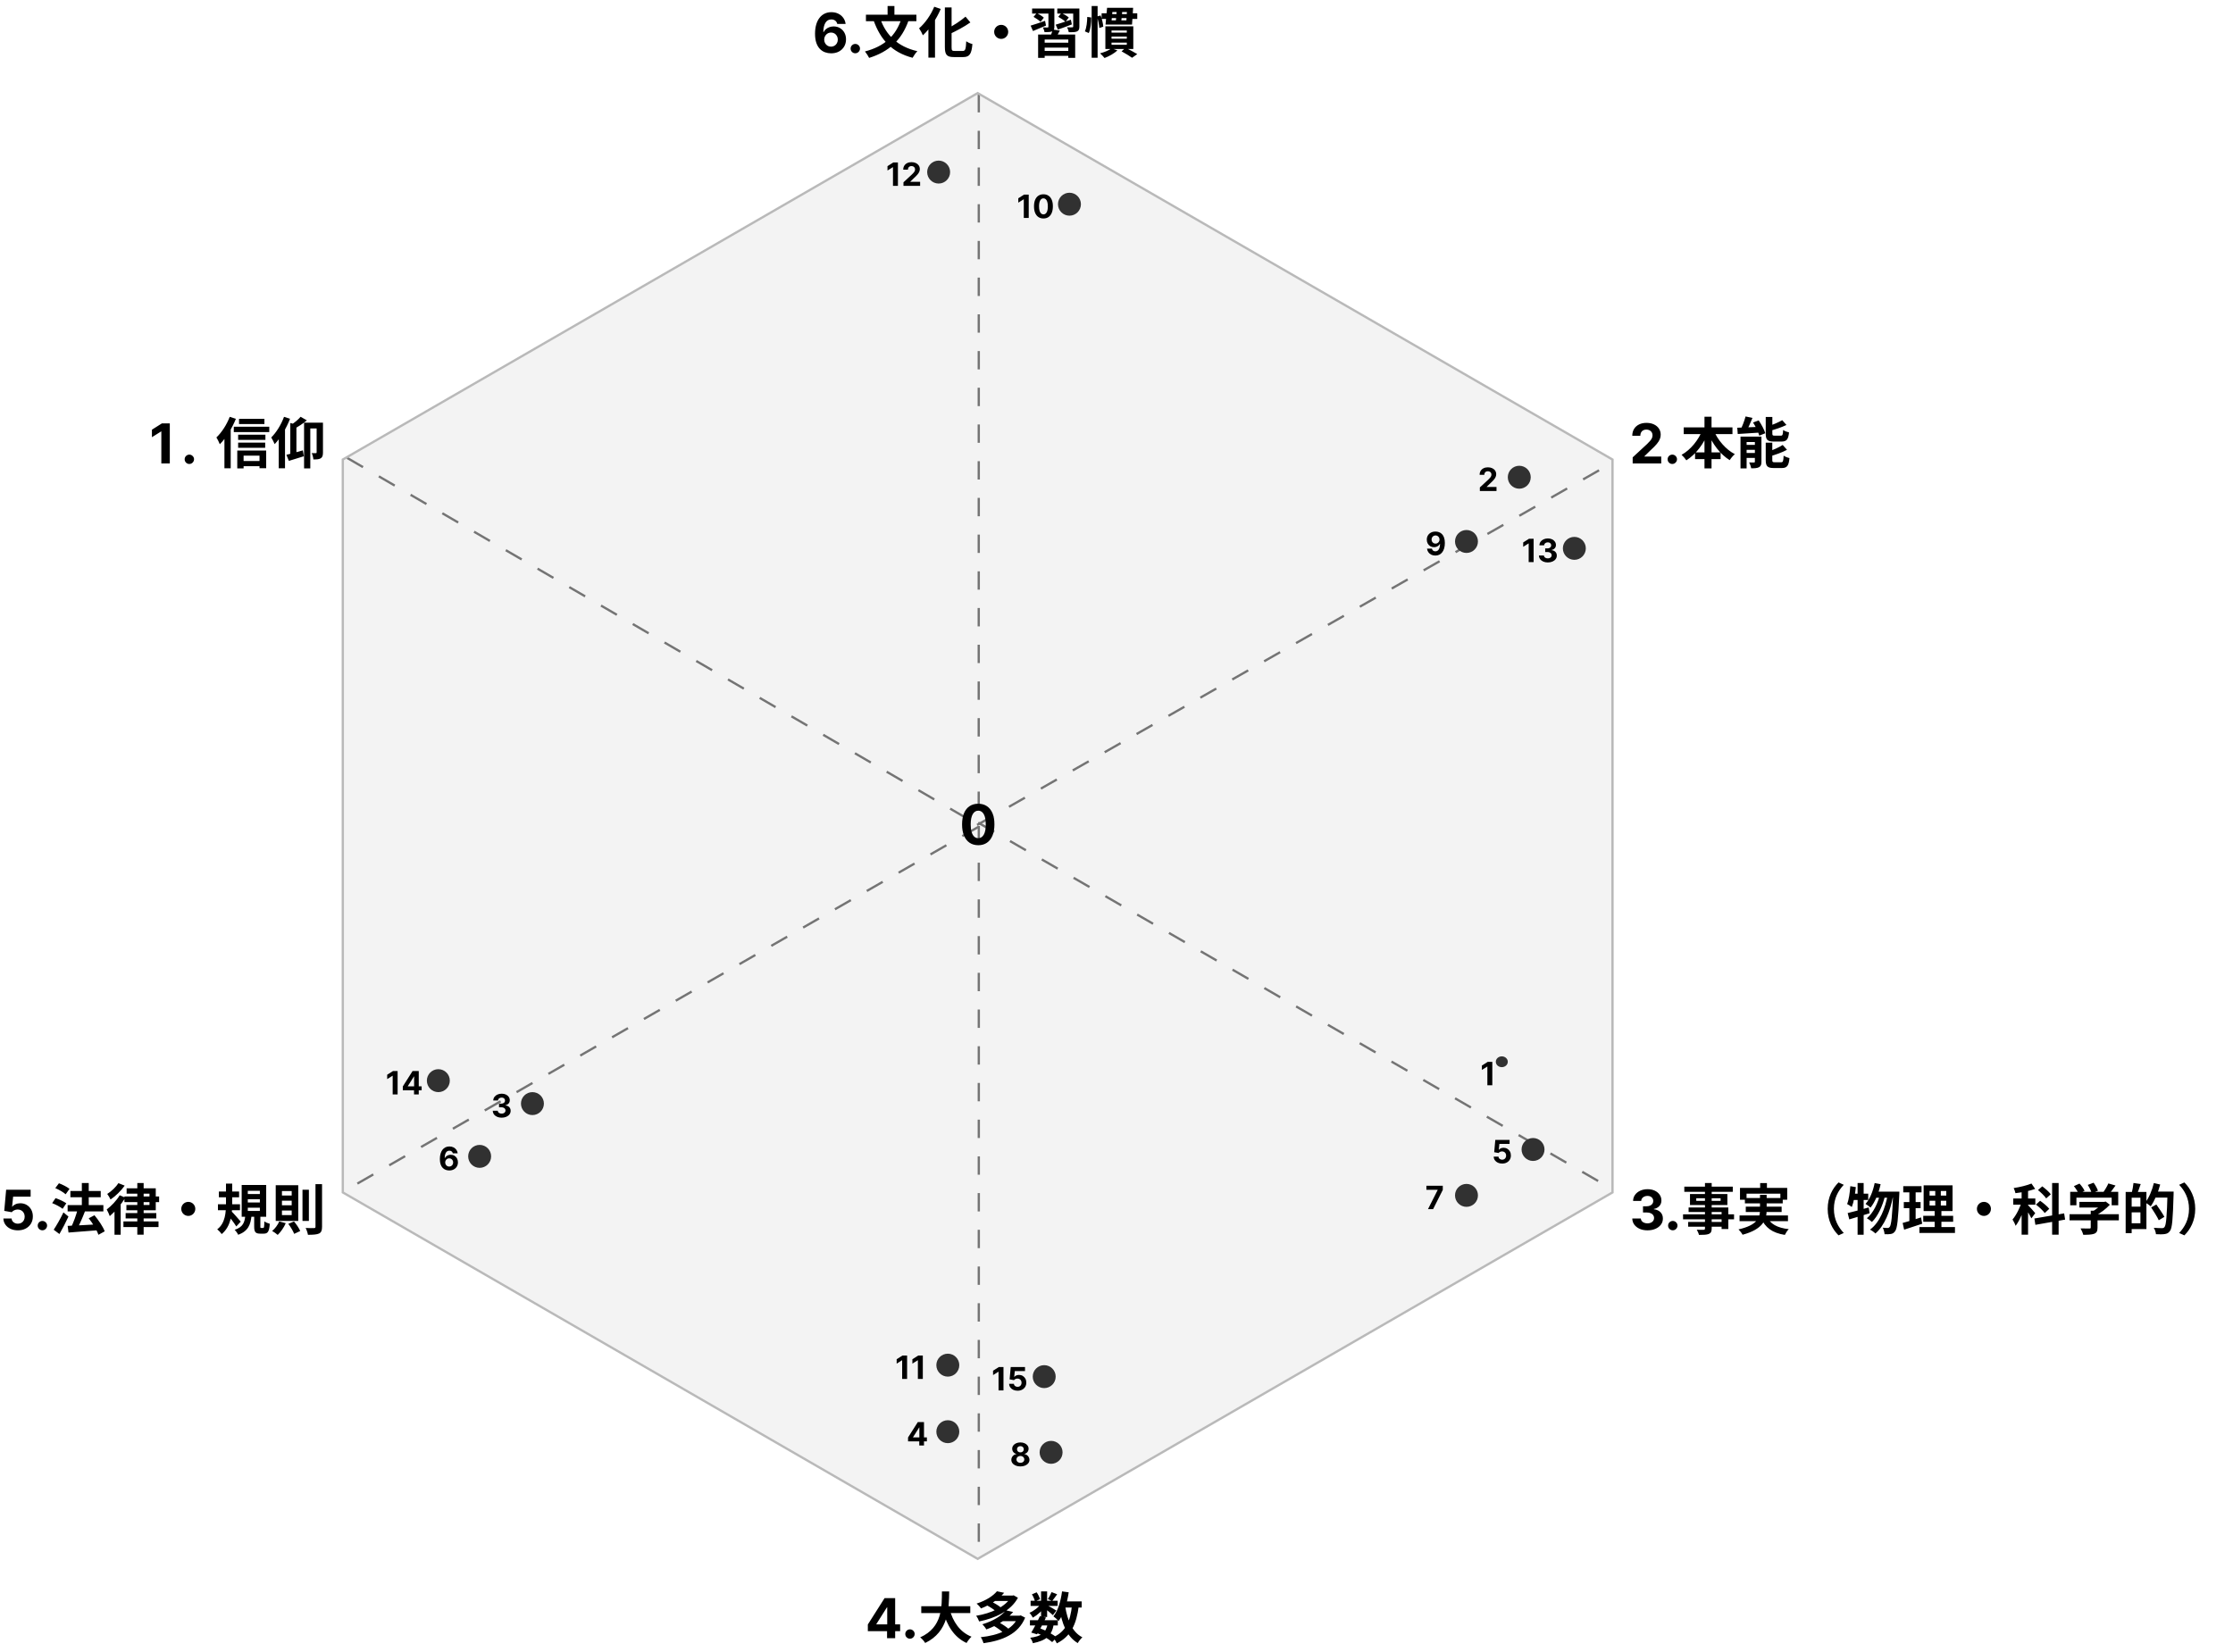 <svg width="973" height="720" viewBox="0 0 973 720" fill="none" xmlns="http://www.w3.org/2000/svg">
<line x1="425.752" y1="359.566" x2="702.752" y2="201.566" stroke="black" stroke-dasharray="8 8"/>
<line x1="426.25" y1="358.567" x2="701.25" y2="517.567" stroke="black" stroke-dasharray="8 8"/>
<line x1="151.251" y1="199.568" x2="426.251" y2="359.568" stroke="black" stroke-dasharray="8 8"/>
<line x1="426.5" y1="41" x2="426.462" y2="360" stroke="black" stroke-dasharray="8 8"/>
<line x1="426.5" y1="360" x2="426.5" y2="675" stroke="black" stroke-dasharray="8 8"/>
<line x1="426.249" y1="360.434" x2="151.249" y2="518.434" stroke="black" stroke-dasharray="8 8"/>
<path d="M149.372 200.289L426 40.577L702.628 200.289V519.711L426 679.423L149.372 519.711V200.289Z" fill="#E9E9E9" fill-opacity="0.5" stroke="#B9B9B9"/>
<path d="M73.989 184.545V202H70.299V188.048H70.197L66.2 190.554V187.281L70.521 184.545H73.989ZM82.508 202.222C81.945 202.222 81.462 202.023 81.059 201.625C80.661 201.222 80.462 200.739 80.462 200.176C80.462 199.619 80.661 199.142 81.059 198.744C81.462 198.347 81.945 198.148 82.508 198.148C83.053 198.148 83.531 198.347 83.94 198.744C84.349 199.142 84.553 199.619 84.553 200.176C84.553 200.551 84.457 200.895 84.264 201.207C84.076 201.514 83.829 201.761 83.522 201.949C83.215 202.131 82.877 202.222 82.508 202.222ZM104.152 182.56V184.816H115.216V182.56H104.152ZM103.768 189.472V191.728H115.648V189.472H103.768ZM103.768 192.904V195.16H115.552V192.904H103.768ZM104.92 200.92V203.2H114.472V200.92H104.92ZM101.872 185.992V188.32H117.328V185.992H101.872ZM103.384 196.36V204.136H106.144V198.592H113.08V204.064H115.984V196.36H103.384ZM100.096 181.672C98.8 185.104 96.568 188.512 94.288 190.672C94.768 191.368 95.536 192.952 95.776 193.624C98.512 190.912 101.152 186.616 102.784 182.536L100.096 181.672ZM97.792 188.32V204.088H100.528V185.608L100.504 185.584L97.792 188.32ZM130.984 181.648C130.072 182.776 128.392 184.192 126.784 185.2C127.144 185.68 127.648 186.568 127.816 187.096C129.784 186.088 132.04 184.648 133.696 183.208L130.984 181.648ZM126.496 184.36V198.592H129.16V185.08L126.496 184.36ZM124.792 198.232L125.872 200.872C127.792 200.272 130.192 199.576 132.4 198.856L131.968 196.288C129.352 197.032 126.664 197.776 124.792 198.232ZM132.496 184.216V204.16H135.208V186.736H139.48V184.216H132.496ZM137.968 184.216V197.152C137.968 197.44 137.872 197.512 137.632 197.512C137.368 197.512 136.6 197.536 135.832 197.488C136.192 198.232 136.504 199.456 136.552 200.248C138.016 200.248 139.024 200.2 139.768 199.744C140.536 199.264 140.728 198.472 140.728 197.2V184.216H137.968ZM123.76 181.672C122.512 185.104 120.376 188.512 118.192 190.672C118.648 191.368 119.416 192.904 119.68 193.576C122.296 190.84 124.816 186.568 126.376 182.512L123.76 181.672ZM121.456 188.32V204.088H124.192V185.608L124.168 185.584L121.456 188.32Z" fill="black"/>
<path d="M717.866 536.239C716.594 536.239 715.46 536.02 714.466 535.582C713.477 535.139 712.696 534.531 712.122 533.759C711.554 532.98 711.261 532.082 711.244 531.065H714.96C714.983 531.491 715.122 531.866 715.378 532.19C715.639 532.509 715.986 532.756 716.418 532.932C716.849 533.108 717.335 533.196 717.875 533.196C718.438 533.196 718.935 533.097 719.366 532.898C719.798 532.699 720.136 532.423 720.381 532.071C720.625 531.719 720.747 531.312 720.747 530.852C720.747 530.386 720.616 529.974 720.355 529.616C720.099 529.253 719.73 528.969 719.247 528.764C718.77 528.56 718.202 528.457 717.543 528.457H715.915V525.747H717.543C718.099 525.747 718.591 525.651 719.017 525.457C719.449 525.264 719.784 524.997 720.023 524.656C720.261 524.31 720.381 523.906 720.381 523.446C720.381 523.009 720.276 522.625 720.065 522.295C719.861 521.96 719.571 521.699 719.196 521.511C718.827 521.324 718.395 521.23 717.901 521.23C717.401 521.23 716.943 521.321 716.528 521.503C716.114 521.679 715.781 521.932 715.531 522.261C715.281 522.591 715.148 522.977 715.131 523.42H711.594C711.611 522.415 711.898 521.528 712.455 520.761C713.011 519.994 713.761 519.395 714.705 518.963C715.653 518.526 716.724 518.307 717.918 518.307C719.122 518.307 720.176 518.526 721.08 518.963C721.983 519.401 722.685 519.991 723.185 520.736C723.69 521.474 723.94 522.304 723.935 523.224C723.94 524.202 723.636 525.017 723.023 525.67C722.415 526.324 721.622 526.739 720.645 526.915V527.051C721.929 527.216 722.906 527.662 723.577 528.389C724.253 529.111 724.588 530.014 724.582 531.099C724.588 532.094 724.301 532.977 723.722 533.75C723.148 534.523 722.355 535.131 721.344 535.574C720.332 536.017 719.173 536.239 717.866 536.239ZM728.899 536.222C728.337 536.222 727.854 536.023 727.45 535.625C727.053 535.222 726.854 534.739 726.854 534.176C726.854 533.619 727.053 533.142 727.45 532.744C727.854 532.347 728.337 532.148 728.899 532.148C729.445 532.148 729.922 532.347 730.331 532.744C730.74 533.142 730.945 533.619 730.945 534.176C730.945 534.551 730.848 534.895 730.655 535.207C730.467 535.514 730.22 535.761 729.913 535.949C729.607 536.131 729.268 536.222 728.899 536.222ZM742.917 515.624V535.424C742.917 535.832 742.773 535.976 742.317 536C741.909 536 740.493 536.024 739.341 535.976C739.701 536.552 740.157 537.56 740.301 538.232C742.341 538.232 743.637 538.184 744.573 537.824C745.485 537.416 745.845 536.84 745.845 535.424V515.624H742.917ZM733.917 517.184V519.464H755.037V517.184H733.917ZM739.125 522.248H749.733V523.4H739.125V522.248ZM736.389 520.424V525.224H752.685V520.424H736.389ZM735.789 526.28V528.248H750.165V535.664H753.093V526.28H735.789ZM733.365 529.256V531.44H755.589V529.256H733.365ZM735.597 532.568V534.656H751.725V532.568H735.597ZM766.965 515.648V519.488H769.917V515.648H766.965ZM758.181 517.736V522.896H761.037V520.256H775.773V522.896H778.749V517.736H758.181ZM760.317 522.152V524.48H776.805V522.152H760.317ZM757.989 529.76V532.256H779.085V529.76H757.989ZM760.701 525.92V528.248H776.325V525.92H760.701ZM769.893 530.264L767.301 530.792C769.149 535.064 772.221 537.344 777.717 538.232C778.077 537.464 778.821 536.312 779.421 535.712C774.429 535.184 771.309 533.432 769.893 530.264ZM766.893 520.784V527.432C766.893 530.648 765.837 533.936 757.533 535.832C758.157 536.432 758.997 537.536 759.309 538.16C768.045 535.808 769.797 531.68 769.797 527.456V520.784H766.893ZM796.389 526.88C796.389 532.016 798.525 535.856 801.117 538.424L803.397 537.392C800.973 534.824 799.101 531.488 799.101 526.88C799.101 522.296 800.973 518.96 803.397 516.392L801.117 515.36C798.525 517.928 796.389 521.768 796.389 526.88ZM816.861 515.624C816.141 519.176 814.797 522.608 812.877 524.72C813.477 525.08 814.605 525.896 815.061 526.328C817.005 523.928 818.589 520.112 819.453 516.128L816.861 515.624ZM824.925 519.368V519.992C824.541 530.192 824.085 533.912 823.413 534.752C823.125 535.088 822.909 535.208 822.549 535.208C822.093 535.208 821.277 535.184 820.389 535.088C820.821 535.88 821.109 537.104 821.181 537.92C822.237 537.968 823.245 537.968 823.917 537.824C824.709 537.68 825.237 537.392 825.789 536.576C826.701 535.376 827.133 531.44 827.589 520.664C827.613 520.304 827.637 519.368 827.637 519.368H824.925ZM817.581 519.368L816.261 522.032H826.149V519.368H817.581ZM819.261 520.232C818.349 524.264 816.237 528.776 813.453 530.96C814.197 531.368 815.109 532.04 815.661 532.592C818.277 530.144 820.389 525.392 821.349 521.264L819.261 520.232ZM822.597 520.496C821.493 526.664 819.021 532.928 814.821 535.928C815.613 536.312 816.621 537.032 817.173 537.608C821.133 534.296 823.677 527.768 824.829 521.528L822.597 520.496ZM805.101 528.704L805.797 531.464C808.341 530.72 811.629 529.736 814.653 528.8L814.269 526.256C810.957 527.192 807.453 528.176 805.101 528.704ZM809.421 515.624V538.16H812.061V515.624H809.421ZM806.253 516.992C806.037 519.848 805.629 522.848 804.861 524.768C805.437 525.056 806.469 525.728 806.901 526.064C807.765 523.928 808.341 520.568 808.653 517.4L806.253 516.992ZM806.901 520.256L806.373 523.016H814.053V520.256H806.901ZM840.789 523.352H848.061V525.416H840.789V523.352ZM840.789 519.08H848.061V521.096H840.789V519.08ZM838.197 516.632V527.84H850.797V516.632H838.197ZM838.029 529.904V532.496H851.061V529.904H838.029ZM836.349 534.8V537.392H851.853V534.8H836.349ZM829.317 516.992V519.68H837.285V516.992H829.317ZM829.557 523.904V526.568H836.877V523.904H829.557ZM829.053 533.024L829.701 535.952C832.005 535.208 834.885 534.272 837.573 533.36L837.069 530.6C834.189 531.536 831.117 532.496 829.053 533.024ZM831.981 518.048V533.24L834.717 532.808V518.048H831.981ZM843.261 517.664V526.712H842.997V536.024H845.949V526.712H845.685V517.664H843.261ZM864.477 523.832C862.773 523.832 861.405 525.2 861.405 526.88C861.405 528.584 862.773 529.952 864.477 529.952C866.157 529.952 867.525 528.584 867.525 526.88C867.525 525.2 866.157 523.832 864.477 523.832ZM880.893 517.856V538.136H883.701V517.856H880.893ZM877.245 522.368V525.056H886.869V522.368H877.245ZM881.061 523.448C880.293 526.112 878.613 529.592 876.933 531.512C877.389 532.232 878.013 533.432 878.277 534.272C880.125 531.896 881.829 527.624 882.741 524.192L881.061 523.448ZM885.189 515.84C883.197 516.656 880.173 517.4 877.437 517.808C877.725 518.432 878.085 519.392 878.205 520.04C881.013 519.704 884.301 519.104 886.797 518.192L885.189 515.84ZM883.629 525.176L882.381 526.328C883.101 527.36 884.589 529.784 885.141 531.008L886.821 528.752C886.341 528.152 884.229 525.752 883.629 525.176ZM894.189 515.6V538.136H897.021V515.6H894.189ZM886.461 531.08L886.893 533.84L899.853 531.56L899.421 528.848L886.461 531.08ZM888.021 518.696C889.341 519.752 890.925 521.288 891.597 522.32L893.613 520.52C892.869 519.488 891.213 518.048 889.893 517.064L888.021 518.696ZM887.133 525.008C888.525 526.064 890.205 527.648 890.973 528.704L892.941 526.856C892.125 525.8 890.349 524.336 888.957 523.352L887.133 525.008ZM906.069 523.832V526.304H917.133V523.832H906.069ZM901.773 529.208V531.872H923.253V529.208H901.773ZM911.013 527.672V534.992C911.013 535.328 910.869 535.448 910.389 535.448C909.909 535.448 908.109 535.448 906.573 535.4C907.029 536.144 907.557 537.368 907.749 538.184C909.789 538.184 911.325 538.136 912.453 537.752C913.605 537.32 913.965 536.576 913.965 535.088V527.672H911.013ZM916.197 523.832V524.36C915.309 525.536 913.269 527.24 911.421 528.2C911.853 528.584 912.621 529.376 912.957 529.856C915.309 528.728 917.685 526.856 919.341 525.08L917.517 523.688L916.917 523.832H916.197ZM902.061 519.44V525.32H904.773V521.984H920.133V525.32H922.989V519.44H902.061ZM918.693 515.792C918.117 517.136 917.037 518.936 916.125 520.112L918.477 520.976C919.461 519.92 920.709 518.288 921.813 516.704L918.693 515.792ZM903.669 516.968C904.485 517.976 905.373 519.344 905.709 520.232L908.325 519.032C907.941 518.096 906.981 516.8 906.117 515.864L903.669 516.968ZM909.717 516.44C910.437 517.544 911.181 519.056 911.421 520.016L914.157 518.96C913.845 518 913.029 516.536 912.261 515.48L909.717 516.44ZM927.909 519.512V522.032H932.661V533.144H927.909V535.688H935.277V519.512H927.909ZM926.229 519.512V537.464H928.845V519.512H926.229ZM927.789 525.92V528.416H933.933V525.92H927.789ZM929.637 515.6C929.517 516.92 929.181 518.768 928.845 520.016L931.149 520.52C931.629 519.392 932.229 517.688 932.781 516.056L929.637 515.6ZM938.445 519.344V521.96H945.453V519.344H938.445ZM944.469 519.344V519.896C944.205 529.904 943.893 534.032 943.125 534.848C942.813 535.184 942.549 535.28 942.069 535.28C941.469 535.28 940.029 535.256 938.469 535.136C938.997 535.904 939.381 537.128 939.429 537.92C940.821 537.992 942.285 538.016 943.197 537.872C944.181 537.728 944.853 537.464 945.525 536.528C946.509 535.256 946.797 531.44 947.109 520.64C947.133 520.28 947.133 519.344 947.133 519.344H944.469ZM938.517 515.624C937.749 518.816 936.381 522.08 934.773 524.096C935.445 524.48 936.621 525.296 937.149 525.776C938.781 523.472 940.341 519.824 941.277 516.272L938.517 515.624ZM937.341 526.256C938.493 528.032 940.005 530.384 940.653 531.848L943.101 530.36C942.357 528.944 940.773 526.64 939.597 524.984L937.341 526.256ZM956.541 526.88C956.541 521.768 954.405 517.928 951.813 515.36L949.533 516.392C951.957 518.96 953.829 522.296 953.829 526.88C953.829 531.488 951.957 534.824 949.533 537.392L951.813 538.424C954.405 535.856 956.541 532.016 956.541 526.88Z" fill="black"/>
<path d="M378.151 710.932V708.026L385.438 696.545H387.943V700.568H386.46L381.866 707.838V707.974H392.222V710.932H378.151ZM386.528 714V710.045L386.597 708.759V696.545H390.057V714H386.528ZM396.509 714.222C395.946 714.222 395.463 714.023 395.06 713.625C394.662 713.222 394.463 712.739 394.463 712.176C394.463 711.619 394.662 711.142 395.06 710.744C395.463 710.347 395.946 710.148 396.509 710.148C397.054 710.148 397.531 710.347 397.94 710.744C398.349 711.142 398.554 711.619 398.554 712.176C398.554 712.551 398.457 712.895 398.264 713.207C398.077 713.514 397.83 713.761 397.523 713.949C397.216 714.131 396.878 714.222 396.509 714.222ZM401.43 700.08V703.056H422.79V700.08H401.43ZM413.742 701.28L410.838 701.952C412.662 708.552 415.662 713.52 421.158 716.088C421.638 715.248 422.598 714 423.318 713.352C418.23 711.336 415.182 706.776 413.742 701.28ZM410.43 693.624C410.358 700.128 410.79 709.248 400.95 713.64C401.79 714.264 402.678 715.296 403.134 716.088C413.43 711.12 413.478 700.944 413.598 693.624H410.43ZM429.846 699.576C431.31 700.344 433.182 701.544 434.046 702.384L436.086 700.608C435.15 699.768 433.23 698.664 431.79 697.968L429.846 699.576ZM440.67 695.424V695.832C438.294 700.32 431.814 703.2 425.334 704.232C425.838 704.856 426.414 705.984 426.654 706.704C433.638 705.288 440.43 702.168 443.55 696.384L441.678 695.304L441.222 695.424H440.67ZM433.086 695.424V697.776H441.318V695.424H433.086ZM434.406 693.552C432.774 695.52 429.798 697.536 425.526 698.928C426.15 699.384 427.038 700.368 427.446 701.04C431.934 699.264 435.102 697.008 437.55 694.224L434.406 693.552ZM433.11 708.672C434.598 709.536 436.47 710.88 437.31 711.792L439.542 710.016C438.582 709.08 436.662 707.856 435.198 707.064L433.11 708.672ZM443.694 704.184V704.592C441.462 710.256 434.958 712.776 427.35 713.568C427.83 714.216 428.358 715.392 428.574 716.184C436.83 715.032 443.766 712.2 446.694 705.048L444.774 704.064L444.27 704.184H443.694ZM436.638 704.184V706.584H444.462V704.184H436.638ZM438.318 701.856C436.47 704.136 433.038 706.44 428.022 707.952C428.622 708.456 429.438 709.512 429.774 710.184C435.078 708.264 438.774 705.72 441.462 702.576L438.318 701.856ZM448.782 706.152V708.456H460.926V706.152H448.782ZM449.07 697.68V699.936H460.854V697.68H449.07ZM453.102 704.424C452.07 706.704 450.486 709.704 449.358 711.552L451.878 712.32C453.03 710.4 454.59 707.472 455.766 705L453.102 704.424ZM456.51 707.76C455.742 711.696 453.654 713.208 448.878 713.808C449.358 714.384 449.886 715.392 450.054 716.184C455.766 715.032 458.286 713.016 459.15 707.976L456.51 707.76ZM458.214 693.912C457.83 694.824 457.158 696.12 456.606 696.96L458.454 697.8C459.078 697.056 459.846 695.952 460.638 694.872L458.214 693.912ZM453.63 693.6V704.76H456.27V693.6H453.63ZM449.646 694.872C450.246 695.856 450.798 697.128 450.966 697.968L453.174 697.008C452.958 696.144 452.358 694.92 451.71 694.008L449.646 694.872ZM453.702 698.808C452.67 700.44 450.51 702.144 448.566 702.936C449.094 703.464 449.718 704.424 450.054 705.048C452.07 703.92 454.374 701.832 455.574 699.936L453.702 698.808ZM456.03 699.504L454.686 700.632C455.742 701.376 457.878 703.08 458.766 703.968L460.302 701.976C459.63 701.52 456.894 699.912 456.03 699.504ZM462.51 697.968V700.632H471.318V697.968H462.51ZM462.774 693.6C462.198 697.896 461.022 702.024 459.006 704.472C459.654 704.952 460.83 705.984 461.286 706.512C463.494 703.584 464.934 698.976 465.678 694.008L462.774 693.6ZM467.118 699.6C466.398 706.704 464.31 711.216 458.838 713.616C459.366 714.24 460.206 715.56 460.494 716.256C466.566 713.208 469.038 708.072 470.07 699.864L467.118 699.6ZM464.142 700.104L461.526 700.512C462.702 707.688 464.79 713.256 469.614 716.136C470.046 715.344 470.958 714.192 471.63 713.616C467.214 711.36 465.102 706.176 464.142 700.104ZM451.47 711.576C454.158 712.68 456.942 714.36 458.478 715.704L460.47 713.664C458.838 712.368 455.838 710.688 453.006 709.608L451.47 711.576Z" fill="black"/>
<path d="M7.79 536.239C6.585 536.239 5.511 536.017 4.568 535.574C3.631 535.131 2.886 534.52 2.335 533.741C1.784 532.963 1.497 532.071 1.474 531.065H5.054C5.094 531.741 5.378 532.29 5.906 532.71C6.435 533.131 7.062 533.341 7.79 533.341C8.369 533.341 8.881 533.213 9.324 532.957C9.773 532.696 10.122 532.335 10.372 531.875C10.628 531.409 10.756 530.875 10.756 530.273C10.756 529.659 10.625 529.119 10.364 528.653C10.108 528.187 9.753 527.824 9.298 527.562C8.844 527.301 8.324 527.168 7.739 527.162C7.227 527.162 6.73 527.267 6.247 527.477C5.77 527.687 5.398 527.974 5.131 528.338L1.849 527.75L2.676 518.545H13.347V521.562H5.719L5.267 525.935H5.369C5.676 525.503 6.139 525.145 6.759 524.861C7.378 524.577 8.071 524.435 8.838 524.435C9.889 524.435 10.827 524.682 11.651 525.176C12.474 525.67 13.125 526.349 13.602 527.213C14.079 528.071 14.315 529.06 14.31 530.179C14.315 531.355 14.043 532.401 13.492 533.315C12.946 534.224 12.182 534.94 11.199 535.463C10.222 535.98 9.085 536.239 7.79 536.239ZM18.477 536.222C17.915 536.222 17.432 536.023 17.028 535.625C16.631 535.222 16.432 534.739 16.432 534.176C16.432 533.619 16.631 533.142 17.028 532.744C17.432 532.347 17.915 532.148 18.477 532.148C19.023 532.148 19.5 532.347 19.909 532.744C20.318 533.142 20.523 533.619 20.523 534.176C20.523 534.551 20.426 534.895 20.233 535.207C20.046 535.514 19.798 535.761 19.491 535.949C19.185 536.131 18.847 536.222 18.477 536.222ZM29.471 525.248V527.984H45.047V525.248H29.471ZM30.671 519.08V521.816H43.895V519.08H30.671ZM35.663 515.624V527.24H38.663V515.624H35.663ZM29.471 534.296L29.855 537.2C33.239 536.96 37.991 536.6 42.479 536.216V533.624C37.751 533.888 32.687 534.176 29.471 534.296ZM38.663 530.984C40.415 533.192 42.239 536.216 42.887 538.184L45.623 536.672C44.879 534.632 42.935 531.8 41.159 529.664L38.663 530.984ZM33.815 527.168C33.191 529.64 31.991 532.928 30.911 535.04L33.479 535.856C34.583 533.864 35.951 530.792 37.007 528.008L33.815 527.168ZM24.095 517.832C25.679 518.504 27.671 519.656 28.607 520.52L30.287 518.168C29.279 517.328 27.239 516.296 25.679 515.72L24.095 517.832ZM22.727 524.384C24.311 524.984 26.327 526.064 27.287 526.856L28.895 524.456C27.839 523.664 25.775 522.728 24.215 522.2L22.727 524.384ZM23.399 535.976L25.895 537.848C27.239 535.52 28.655 532.784 29.831 530.24L27.647 528.416C26.327 531.176 24.599 534.176 23.399 535.976ZM55.175 517.928V520.256H65.135V525.176H55.079V527.504H67.871V517.928H55.175ZM59.831 515.6V538.136H62.591V515.6H59.831ZM54.215 521.48V523.928H69.335V521.48H54.215ZM53.783 532.352V534.824H69.071V532.352H53.783ZM54.743 528.704V531.056H68.111V528.704H54.743ZM52.151 520.952C50.783 523.28 48.503 525.632 46.511 527.144C46.919 527.864 47.639 529.424 47.831 530.048C50.183 528.056 52.895 524.864 54.599 521.984L52.151 520.952ZM51.599 515.672C50.615 517.256 48.575 519.224 46.727 520.376C47.183 520.952 47.879 522.128 48.167 522.8C50.375 521.336 52.775 518.96 54.335 516.752L51.599 515.672ZM49.895 526.304V538.16H52.583V523.808L52.463 523.736L49.895 526.304ZM82.055 523.832C80.351 523.832 78.983 525.2 78.983 526.88C78.983 528.584 80.351 529.952 82.055 529.952C83.735 529.952 85.103 528.584 85.103 526.88C85.103 525.2 83.735 523.832 82.055 523.832ZM95.375 519.32V521.84H104.183V519.32H95.375ZM94.967 524.888V527.48H104.567V524.888H94.967ZM98.471 515.864V524.528C98.471 528.176 98.231 533.168 94.655 535.784C95.303 536.288 96.215 537.272 96.599 537.872C100.631 534.56 101.183 529.016 101.183 524.528V515.864H98.471ZM100.799 527.888L99.023 529.232C100.055 530.432 102.071 533.072 102.959 534.536L104.903 532.448C104.303 531.728 101.615 528.632 100.799 527.888ZM107.975 522.704H113.231V524.096H107.975V522.704ZM107.975 526.376H113.231V527.792H107.975V526.376ZM107.975 519.008H113.231V520.4H107.975V519.008ZM105.311 516.464V530.336H115.991V516.464H105.311ZM110.759 529.448V534.512C110.759 536.864 111.215 537.68 113.351 537.68C113.759 537.68 114.551 537.68 114.959 537.68C116.663 537.68 117.311 536.816 117.551 533.384C116.855 533.192 115.703 532.76 115.199 532.328C115.127 534.872 115.055 535.208 114.671 535.208C114.503 535.208 113.975 535.208 113.831 535.208C113.471 535.208 113.447 535.136 113.447 534.464V529.448H110.759ZM106.871 529.928C106.583 532.688 105.959 534.8 102.239 536.024C102.791 536.528 103.511 537.536 103.799 538.184C108.215 536.528 109.199 533.672 109.583 529.928H106.871ZM131.807 518.552V532.136H134.591V518.552H131.807ZM137.471 516.104V534.656C137.471 535.112 137.279 535.256 136.823 535.256C136.319 535.28 134.759 535.28 133.175 535.208C133.607 536.024 134.063 537.368 134.183 538.184C136.391 538.184 137.999 538.088 139.007 537.632C139.967 537.152 140.327 536.36 140.327 534.68V516.104H137.471ZM121.679 532.352C121.031 533.888 119.855 535.472 118.583 536.504C119.279 536.888 120.455 537.728 121.007 538.232C122.279 537.008 123.695 535.04 124.511 533.12L121.679 532.352ZM125.615 533.408C126.647 534.728 127.727 536.576 128.183 537.776L130.823 536.528C130.295 535.328 129.191 533.624 128.111 532.376L125.615 533.408ZM122.855 523.328H127.103V525.32H122.855V523.328ZM122.855 527.6H127.103V529.592H122.855V527.6ZM122.855 519.104H127.103V521.072H122.855V519.104ZM120.143 516.56V532.136H129.959V516.56H120.143Z" fill="black"/>
<path d="M362.114 23.239C361.216 23.233 360.349 23.082 359.514 22.787C358.685 22.491 357.94 22.011 357.281 21.347C356.622 20.682 356.099 19.801 355.713 18.704C355.332 17.608 355.142 16.261 355.142 14.665C355.148 13.199 355.315 11.889 355.645 10.736C355.98 9.577 356.457 8.594 357.077 7.787C357.702 6.98 358.449 6.366 359.318 5.946C360.188 5.52 361.162 5.307 362.241 5.307C363.406 5.307 364.435 5.534 365.327 5.989C366.219 6.438 366.935 7.048 367.474 7.821C368.02 8.594 368.349 9.46 368.463 10.421H364.824C364.682 9.812 364.384 9.335 363.929 8.989C363.474 8.642 362.912 8.469 362.241 8.469C361.105 8.469 360.241 8.963 359.651 9.952C359.065 10.94 358.767 12.284 358.756 13.983H358.875C359.136 13.466 359.489 13.026 359.932 12.662C360.381 12.293 360.889 12.011 361.457 11.818C362.031 11.619 362.636 11.52 363.273 11.52C364.307 11.52 365.227 11.764 366.034 12.253C366.841 12.736 367.477 13.401 367.943 14.247C368.409 15.094 368.642 16.062 368.642 17.153C368.642 18.335 368.366 19.386 367.815 20.307C367.27 21.227 366.506 21.949 365.523 22.472C364.545 22.989 363.409 23.244 362.114 23.239ZM362.097 20.341C362.665 20.341 363.173 20.204 363.622 19.932C364.071 19.659 364.423 19.29 364.679 18.824C364.935 18.358 365.062 17.835 365.062 17.256C365.062 16.676 364.935 16.156 364.679 15.696C364.429 15.236 364.082 14.869 363.639 14.597C363.196 14.324 362.69 14.188 362.122 14.188C361.696 14.188 361.301 14.267 360.938 14.426C360.58 14.585 360.264 14.807 359.991 15.091C359.724 15.375 359.514 15.704 359.361 16.079C359.207 16.449 359.131 16.844 359.131 17.264C359.131 17.827 359.259 18.341 359.514 18.807C359.776 19.273 360.128 19.645 360.571 19.923C361.02 20.202 361.528 20.341 362.097 20.341ZM372.688 23.222C372.126 23.222 371.643 23.023 371.239 22.625C370.842 22.222 370.643 21.739 370.643 21.176C370.643 20.619 370.842 20.142 371.239 19.744C371.643 19.347 372.126 19.148 372.688 19.148C373.234 19.148 373.711 19.347 374.12 19.744C374.529 20.142 374.734 20.619 374.734 21.176C374.734 21.551 374.637 21.895 374.444 22.207C374.256 22.514 374.009 22.761 373.702 22.949C373.396 23.131 373.058 23.222 372.688 23.222ZM392.85 7.976C390.354 15.8 385.194 20.24 376.89 22.424C377.466 23.12 378.378 24.512 378.714 25.232C387.306 22.544 392.898 17.504 395.922 8.864L392.85 7.976ZM383.586 8.168L380.706 9.032C383.706 17.336 388.65 22.832 397.65 25.184C398.106 24.344 399.042 22.976 399.738 22.304C391.194 20.384 386.01 15.272 383.586 8.168ZM377.322 6.416V9.248H399.306V6.416H377.322ZM386.754 2.624V8.144H389.73V2.624H386.754ZM411.714 3.248V20.504C411.714 23.912 412.602 24.872 415.626 24.872C416.274 24.872 419.058 24.872 419.754 24.872C422.586 24.872 423.354 23.336 423.714 19.184C422.898 19.016 421.722 18.488 421.026 17.984C420.858 21.368 420.666 22.208 419.49 22.208C418.914 22.208 416.514 22.208 415.986 22.208C414.81 22.208 414.642 21.968 414.642 20.528V3.248H411.714ZM420.714 7.256C418.578 9.08 415.386 11.24 412.41 12.656C412.818 13.28 413.37 14.288 413.562 14.96C416.682 13.496 420.114 11.696 422.826 9.776L420.714 7.256ZM407.082 2.936C405.594 6.56 403.074 10.112 400.482 12.344C401.01 13.064 401.85 14.648 402.138 15.392C405.162 12.608 408.114 8.168 409.914 3.896L407.082 2.936ZM404.538 9.704V25.112H407.418V6.92L407.37 6.872L404.538 9.704ZM436.266 10.832C434.562 10.832 433.194 12.2 433.194 13.88C433.194 15.584 434.562 16.952 436.266 16.952C437.946 16.952 439.314 15.584 439.314 13.88C439.314 12.2 437.946 10.832 436.266 10.832ZM452.346 15.056V25.208H455.202V17.24H465.498V25.208H468.498V15.056H452.346ZM453.786 18.608V20.768H466.266V18.608H453.786ZM453.93 22.184V24.344H466.386V22.184H453.93ZM458.73 12.872C458.514 13.784 458.034 15.056 457.602 15.992L459.954 16.496C460.506 15.728 461.202 14.528 461.826 13.304L458.73 12.872ZM449.73 3.704V5.912H457.482V3.704H449.73ZM456.834 3.704V11.648C456.834 11.888 456.738 11.984 456.45 11.984C456.186 11.984 455.274 11.984 454.434 11.96C454.722 12.536 455.058 13.376 455.154 14C456.618 14 457.674 14 458.442 13.664C459.186 13.328 459.426 12.776 459.426 11.648V3.704H456.834ZM460.698 3.704V5.912H468.978V3.704H460.698ZM467.634 3.704V11.552C467.634 11.84 467.538 11.888 467.226 11.912C466.938 11.936 465.858 11.936 464.97 11.888C465.282 12.488 465.594 13.4 465.714 14.048C467.298 14.072 468.45 14.048 469.266 13.712C470.082 13.328 470.322 12.752 470.322 11.576V3.704H467.634ZM460.002 10.76L460.962 12.896C462.762 12.272 464.994 11.432 467.058 10.64L466.626 8.576C464.202 9.44 461.706 10.256 460.002 10.76ZM461.13 7.328C462.21 7.928 463.626 8.84 464.274 9.512L465.714 7.64C465.018 6.992 463.578 6.152 462.498 5.648L461.13 7.328ZM449.082 11.168L450.114 13.52C451.794 12.848 453.834 11.984 455.778 11.144L455.37 9.08C453.042 9.896 450.69 10.712 449.082 11.168ZM450.354 7.352C451.434 7.952 452.778 8.888 453.402 9.536L454.842 7.712C454.194 7.064 452.802 6.224 451.746 5.696L450.354 7.352ZM484.338 15.92H490.986V16.856H484.338V15.92ZM484.338 18.584H490.986V19.52H484.338V18.584ZM484.338 13.28H490.986V14.216H484.338V13.28ZM481.65 11.456V21.344H493.818V11.456H481.65ZM488.706 22.376C490.338 23.24 492.234 24.44 493.29 25.184L495.546 23.576C494.322 22.832 492.258 21.704 490.458 20.816L488.706 22.376ZM484.698 5.24H491.034L490.818 8.864H484.362L484.698 5.24ZM482.394 3.392L481.722 10.712H493.266L493.746 3.392H482.394ZM486.594 4.352C486.522 6.056 486.378 8.144 486.162 9.536H488.538C488.706 8.192 488.922 6.104 489.042 4.352H486.594ZM484.314 21.056C483.21 21.944 481.218 22.76 479.346 23.24C479.922 23.72 480.858 24.752 481.29 25.28C483.258 24.536 485.514 23.312 486.882 21.944L484.314 21.056ZM480.018 5.792V8.24H483.57V7.88H491.826V8.24H495.546V5.792H491.826V6.152H483.57V5.792H480.018ZM475.674 2.624V25.16H478.266V2.624H475.674ZM473.754 7.376C473.73 9.512 473.442 12.152 472.722 13.664L474.426 14.408C475.218 12.656 475.53 9.848 475.482 7.616L473.754 7.376ZM477.978 7.208C478.53 8.816 478.962 10.928 479.01 12.2L480.738 11.624C480.666 10.352 480.186 8.336 479.586 6.728L477.978 7.208Z" fill="black"/>
<path d="M711.415 202V199.341L717.628 193.588C718.156 193.077 718.599 192.616 718.957 192.207C719.321 191.798 719.597 191.398 719.784 191.006C719.972 190.608 720.065 190.179 720.065 189.719C720.065 189.207 719.949 188.767 719.716 188.398C719.483 188.023 719.165 187.736 718.761 187.537C718.358 187.332 717.901 187.23 717.389 187.23C716.855 187.23 716.389 187.338 715.991 187.554C715.594 187.77 715.287 188.08 715.071 188.483C714.855 188.886 714.747 189.366 714.747 189.923H711.244C711.244 188.781 711.503 187.79 712.02 186.949C712.537 186.108 713.261 185.457 714.193 184.997C715.125 184.537 716.199 184.307 717.415 184.307C718.665 184.307 719.753 184.528 720.679 184.972C721.611 185.409 722.335 186.017 722.852 186.795C723.369 187.574 723.628 188.466 723.628 189.472C723.628 190.131 723.497 190.781 723.236 191.423C722.98 192.065 722.523 192.778 721.864 193.562C721.205 194.341 720.276 195.276 719.077 196.366L716.528 198.864V198.983H723.858V202H711.415ZM728.688 202.222C728.126 202.222 727.643 202.023 727.239 201.625C726.842 201.222 726.643 200.739 726.643 200.176C726.643 199.619 726.842 199.142 727.239 198.744C727.643 198.347 728.126 198.148 728.688 198.148C729.234 198.148 729.711 198.347 730.12 198.744C730.529 199.142 730.734 199.619 730.734 200.176C730.734 200.551 730.637 200.895 730.444 201.207C730.256 201.514 730.009 201.761 729.702 201.949C729.396 202.131 729.058 202.222 728.688 202.222ZM733.658 186.28V189.208H754.898V186.28H733.658ZM738.602 197.176V200.104H749.738V197.176H738.602ZM742.706 181.624V204.16H745.778V181.624H742.706ZM741.842 187.336C740.138 191.752 736.658 196.072 732.722 198.232C733.37 198.808 734.33 199.912 734.81 200.632C739.01 197.992 742.418 193.408 744.482 188.176L741.842 187.336ZM746.642 187.408L744.026 188.272C746.114 193.384 749.474 197.968 753.698 200.56C754.178 199.744 755.21 198.544 755.93 197.944C751.898 195.856 748.394 191.68 746.642 187.408ZM760.61 181.504C760.106 183.424 759.122 185.968 758.258 187.6L760.754 188.248C761.666 186.712 762.746 184.36 763.61 182.152L760.61 181.504ZM756.986 186.424L757.202 189.16C759.938 188.992 763.634 188.776 767.162 188.512L767.186 186.016C763.466 186.184 759.578 186.352 756.986 186.424ZM758.402 190.288V204.136H761.066V192.664H766.034V190.288H758.402ZM764.666 190.288V201.184C764.666 201.496 764.57 201.568 764.282 201.568C763.97 201.592 763.01 201.592 762.17 201.544C762.53 202.24 762.938 203.344 763.082 204.112C764.546 204.112 765.626 204.064 766.466 203.632C767.282 203.2 767.522 202.48 767.522 201.256V190.288H764.666ZM759.626 193.912V196.048H766.274V193.912H759.626ZM759.626 197.44V199.576H766.274V197.44H759.626ZM769.394 181.72V188.968C769.394 191.632 770.09 192.448 772.922 192.448C773.474 192.448 775.634 192.448 776.234 192.448C778.466 192.448 779.234 191.584 779.546 188.464C778.754 188.296 777.578 187.864 776.978 187.408C776.882 189.52 776.738 189.88 775.946 189.88C775.442 189.88 773.714 189.88 773.33 189.88C772.418 189.88 772.274 189.76 772.274 188.92V181.72H769.394ZM776.594 183.136C775.01 184.048 772.538 185.128 770.306 185.824C770.618 186.376 771.002 187.24 771.122 187.816C773.498 187.168 776.282 186.256 778.418 185.224L776.594 183.136ZM769.394 192.928V200.512C769.394 203.176 770.114 203.992 772.946 203.992C773.522 203.992 775.754 203.992 776.354 203.992C778.658 203.992 779.426 203.032 779.738 199.648C778.946 199.48 777.794 199.024 777.194 198.592C777.074 201.04 776.93 201.472 776.09 201.472C775.562 201.472 773.762 201.472 773.354 201.472C772.418 201.472 772.25 201.376 772.25 200.488V192.928H769.394ZM776.786 193.936C775.154 194.992 772.586 196.168 770.258 196.912C770.546 197.464 770.954 198.376 771.098 198.928C773.57 198.232 776.474 197.224 778.658 196.048L776.786 193.936ZM763.874 184.144C765.026 185.944 766.178 188.344 766.586 189.88L769.202 188.824C768.746 187.24 767.498 184.96 766.322 183.232L763.874 184.144Z" fill="black"/>
<path d="M426.259 368.384C424.793 368.378 423.531 368.017 422.474 367.301C421.423 366.585 420.614 365.548 420.045 364.19C419.483 362.832 419.205 361.199 419.21 359.29C419.21 357.386 419.491 355.764 420.054 354.423C420.622 353.082 421.432 352.062 422.483 351.364C423.54 350.659 424.798 350.307 426.259 350.307C427.719 350.307 428.974 350.659 430.026 351.364C431.082 352.068 431.895 353.091 432.463 354.432C433.031 355.767 433.313 357.386 433.307 359.29C433.307 361.205 433.023 362.841 432.455 364.199C431.892 365.557 431.085 366.594 430.034 367.31C428.983 368.026 427.724 368.384 426.259 368.384ZM426.259 365.324C427.259 365.324 428.057 364.821 428.653 363.815C429.25 362.81 429.545 361.301 429.54 359.29C429.54 357.966 429.403 356.864 429.131 355.983C428.864 355.102 428.483 354.44 427.989 353.997C427.5 353.554 426.923 353.332 426.259 353.332C425.264 353.332 424.469 353.83 423.872 354.824C423.276 355.818 422.974 357.307 422.969 359.29C422.969 360.631 423.102 361.75 423.369 362.648C423.642 363.54 424.026 364.21 424.52 364.659C425.014 365.102 425.594 365.324 426.259 365.324Z" fill="black"/>
<circle cx="662" cy="208" r="5" fill="#313131"/>
<path d="M644.825 214V212.449L648.45 209.093C648.758 208.795 649.016 208.526 649.225 208.288C649.437 208.049 649.598 207.815 649.707 207.587C649.817 207.355 649.871 207.104 649.871 206.836C649.871 206.538 649.804 206.281 649.668 206.065C649.532 205.847 649.346 205.679 649.111 205.563C648.875 205.444 648.609 205.384 648.31 205.384C647.999 205.384 647.727 205.447 647.495 205.573C647.263 205.699 647.084 205.88 646.958 206.115C646.832 206.35 646.769 206.63 646.769 206.955H644.726C644.726 206.289 644.877 205.711 645.178 205.22C645.48 204.73 645.902 204.35 646.446 204.082C646.99 203.813 647.616 203.679 648.325 203.679C649.054 203.679 649.689 203.808 650.229 204.067C650.773 204.322 651.196 204.677 651.497 205.131C651.799 205.585 651.95 206.105 651.95 206.692C651.95 207.076 651.873 207.456 651.721 207.83C651.572 208.205 651.305 208.621 650.92 209.078C650.536 209.532 649.994 210.077 649.295 210.714L647.808 212.17V212.24H652.084V214H644.825Z" fill="black"/>
<circle cx="232" cy="481" r="5" fill="#313131"/>
<path d="M218.589 487.139C217.846 487.139 217.185 487.012 216.605 486.756C216.028 486.498 215.573 486.143 215.238 485.692C214.906 485.238 214.736 484.715 214.726 484.121H216.893C216.907 484.37 216.988 484.589 217.137 484.778C217.29 484.963 217.492 485.107 217.744 485.21C217.996 485.313 218.279 485.364 218.594 485.364C218.922 485.364 219.212 485.306 219.464 485.19C219.716 485.074 219.913 484.914 220.055 484.708C220.198 484.503 220.269 484.266 220.269 483.997C220.269 483.725 220.193 483.485 220.04 483.276C219.891 483.064 219.676 482.898 219.394 482.779C219.116 482.66 218.784 482.6 218.4 482.6H217.45V481.019H218.4C218.725 481.019 219.011 480.963 219.26 480.85C219.512 480.737 219.707 480.582 219.847 480.383C219.986 480.181 220.055 479.945 220.055 479.677C220.055 479.422 219.994 479.198 219.871 479.006C219.752 478.81 219.583 478.658 219.364 478.548C219.149 478.439 218.897 478.384 218.609 478.384C218.317 478.384 218.05 478.437 217.808 478.543C217.566 478.646 217.372 478.794 217.227 478.986C217.081 479.178 217.003 479.403 216.993 479.662H214.93C214.94 479.075 215.107 478.558 215.432 478.111C215.757 477.663 216.194 477.314 216.744 477.062C217.298 476.807 217.923 476.679 218.619 476.679C219.321 476.679 219.936 476.807 220.463 477.062C220.99 477.317 221.399 477.662 221.691 478.096C221.986 478.527 222.132 479.011 222.129 479.548C222.132 480.118 221.955 480.593 221.597 480.974C221.242 481.356 220.78 481.598 220.21 481.7V481.78C220.959 481.876 221.529 482.136 221.92 482.56C222.314 482.981 222.51 483.508 222.506 484.141C222.51 484.721 222.342 485.237 222.004 485.688C221.67 486.138 221.207 486.493 220.617 486.751C220.027 487.01 219.351 487.139 218.589 487.139Z" fill="black"/>
<circle cx="413" cy="624" r="5" fill="#313131"/>
<path d="M395.671 628.21V626.515L399.922 619.818H401.384V622.165H400.518L397.839 626.406V626.485H403.879V628.21H395.671ZM400.558 630V627.693L400.598 626.942V619.818H402.616V630H400.558Z" fill="black"/>
<circle cx="668" cy="501" r="5" fill="#313131"/>
<path d="M654.544 507.139C653.841 507.139 653.215 507.01 652.665 506.751C652.118 506.493 651.684 506.137 651.362 505.683C651.041 505.228 650.873 504.708 650.86 504.121H652.948C652.971 504.516 653.137 504.836 653.445 505.081C653.754 505.326 654.12 505.449 654.544 505.449C654.882 505.449 655.18 505.374 655.439 505.225C655.701 505.073 655.905 504.862 656.05 504.594C656.2 504.322 656.274 504.01 656.274 503.659C656.274 503.301 656.198 502.986 656.045 502.714C655.896 502.443 655.689 502.231 655.424 502.078C655.159 501.926 654.856 501.848 654.514 501.844C654.216 501.844 653.926 501.906 653.644 502.028C653.366 502.151 653.149 502.318 652.993 502.531L651.079 502.188L651.561 496.818H657.786V498.578H653.336L653.072 501.129H653.132C653.311 500.877 653.581 500.668 653.942 500.502C654.304 500.336 654.708 500.254 655.156 500.254C655.769 500.254 656.316 500.398 656.796 500.686C657.277 500.974 657.656 501.371 657.935 501.874C658.213 502.375 658.351 502.951 658.347 503.604C658.351 504.29 658.192 504.9 657.87 505.434C657.552 505.964 657.106 506.382 656.533 506.687C655.963 506.988 655.3 507.139 654.544 507.139Z" fill="black"/>
<circle cx="458" cy="633" r="5" fill="#313131"/>
<path d="M444.624 639.139C443.858 639.139 443.177 639.015 442.58 638.766C441.987 638.514 441.521 638.171 441.183 637.737C440.845 637.303 440.676 636.811 440.676 636.261C440.676 635.836 440.772 635.447 440.964 635.092C441.16 634.734 441.425 634.438 441.76 634.202C442.095 633.964 442.469 633.811 442.884 633.745V633.675C442.34 633.566 441.899 633.303 441.561 632.885C441.223 632.464 441.054 631.975 441.054 631.418C441.054 630.891 441.208 630.422 441.516 630.011C441.825 629.597 442.247 629.272 442.784 629.037C443.324 628.798 443.938 628.679 444.624 628.679C445.31 628.679 445.921 628.798 446.458 629.037C446.998 629.276 447.423 629.602 447.731 630.016C448.039 630.427 448.195 630.895 448.198 631.418C448.195 631.978 448.022 632.467 447.681 632.885C447.34 633.303 446.902 633.566 446.369 633.675V633.745C446.776 633.811 447.146 633.964 447.477 634.202C447.812 634.438 448.077 634.734 448.273 635.092C448.472 635.447 448.573 635.836 448.576 636.261C448.573 636.811 448.402 637.303 448.064 637.737C447.726 638.171 447.259 638.514 446.662 638.766C446.069 639.015 445.389 639.139 444.624 639.139ZM444.624 637.558C444.965 637.558 445.263 637.497 445.518 637.374C445.774 637.248 445.973 637.076 446.115 636.857C446.261 636.635 446.334 636.38 446.334 636.092C446.334 635.797 446.259 635.536 446.11 635.311C445.961 635.082 445.759 634.903 445.504 634.774C445.248 634.642 444.955 634.575 444.624 634.575C444.295 634.575 444.002 634.642 443.744 634.774C443.485 634.903 443.281 635.082 443.132 635.311C442.986 635.536 442.913 635.797 442.913 636.092C442.913 636.38 442.985 636.635 443.127 636.857C443.27 637.076 443.47 637.248 443.729 637.374C443.987 637.497 444.286 637.558 444.624 637.558ZM444.624 633.009C444.909 633.009 445.162 632.951 445.384 632.835C445.606 632.719 445.78 632.558 445.906 632.353C446.032 632.147 446.095 631.911 446.095 631.642C446.095 631.377 446.032 631.145 445.906 630.946C445.78 630.744 445.608 630.586 445.389 630.474C445.17 630.358 444.915 630.3 444.624 630.3C444.335 630.3 444.08 630.358 443.858 630.474C443.636 630.586 443.462 630.744 443.336 630.946C443.213 631.145 443.152 631.377 443.152 631.642C443.152 631.911 443.215 632.147 443.341 632.353C443.467 632.558 443.641 632.719 443.863 632.835C444.085 632.951 444.339 633.009 444.624 633.009Z" fill="black"/>
<circle cx="639" cy="236" r="5" fill="#313131"/>
<path d="M625.509 231.679C626.033 231.679 626.537 231.767 627.021 231.942C627.508 232.118 627.942 232.398 628.323 232.783C628.708 233.167 629.011 233.678 629.233 234.314C629.458 234.947 629.573 235.724 629.576 236.646C629.576 237.511 629.478 238.283 629.283 238.962C629.09 239.638 628.814 240.214 628.452 240.688C628.091 241.161 627.655 241.523 627.145 241.771C626.634 242.017 626.064 242.139 625.435 242.139C624.755 242.139 624.155 242.008 623.635 241.746C623.115 241.481 622.695 241.122 622.377 240.668C622.062 240.21 621.872 239.696 621.805 239.126H623.928C624.011 239.498 624.185 239.786 624.45 239.991C624.715 240.194 625.044 240.295 625.435 240.295C626.098 240.295 626.601 240.006 626.946 239.43C627.291 238.85 627.465 238.056 627.468 237.048H627.398C627.246 237.347 627.04 237.603 626.782 237.819C626.523 238.031 626.227 238.195 625.892 238.311C625.561 238.427 625.208 238.485 624.833 238.485C624.233 238.485 623.698 238.344 623.227 238.062C622.757 237.781 622.385 237.393 622.114 236.899C621.842 236.405 621.706 235.842 621.706 235.209C621.703 234.526 621.86 233.918 622.178 233.384C622.496 232.851 622.941 232.433 623.511 232.131C624.084 231.826 624.75 231.676 625.509 231.679ZM625.524 233.369C625.189 233.369 624.891 233.449 624.629 233.608C624.371 233.767 624.165 233.981 624.013 234.249C623.864 234.518 623.791 234.818 623.794 235.149C623.794 235.484 623.867 235.786 624.013 236.054C624.162 236.319 624.364 236.531 624.619 236.69C624.878 236.846 625.173 236.924 625.504 236.924C625.753 236.924 625.983 236.878 626.195 236.785C626.407 236.692 626.591 236.564 626.747 236.402C626.906 236.236 627.031 236.046 627.12 235.83C627.21 235.615 627.254 235.386 627.254 235.144C627.251 234.823 627.175 234.528 627.026 234.259C626.876 233.991 626.671 233.775 626.409 233.613C626.147 233.451 625.852 233.369 625.524 233.369Z" fill="black"/>
<circle cx="466" cy="89" r="5" fill="#313131"/>
<path d="M448.255 84.818V95H446.102V86.862H446.043L443.711 88.323V86.414L446.232 84.818H448.255ZM454.667 95.224C453.812 95.22 453.076 95.01 452.46 94.592C451.847 94.175 451.374 93.57 451.043 92.778C450.715 91.986 450.552 91.033 450.556 89.919C450.556 88.809 450.72 87.862 451.048 87.08C451.379 86.298 451.852 85.703 452.465 85.296C453.081 84.885 453.815 84.679 454.667 84.679C455.519 84.679 456.251 84.885 456.865 85.296C457.481 85.706 457.955 86.303 458.286 87.085C458.618 87.864 458.782 88.809 458.779 89.919C458.779 91.036 458.613 91.99 458.281 92.783C457.953 93.575 457.483 94.18 456.869 94.597C456.256 95.015 455.522 95.224 454.667 95.224ZM454.667 93.439C455.25 93.439 455.716 93.146 456.064 92.559C456.412 91.972 456.584 91.092 456.581 89.919C456.581 89.147 456.502 88.504 456.343 87.99C456.187 87.476 455.965 87.09 455.676 86.832C455.391 86.573 455.055 86.444 454.667 86.444C454.087 86.444 453.623 86.734 453.275 87.314C452.927 87.894 452.751 88.762 452.748 89.919C452.748 90.701 452.826 91.354 452.982 91.878C453.141 92.398 453.365 92.789 453.653 93.051C453.941 93.31 454.279 93.439 454.667 93.439Z" fill="black"/>
<circle cx="409" cy="75" r="5" fill="#313131"/>
<path d="M391.255 70.818V81H389.102V72.862H389.043L386.711 74.323V72.414L389.232 70.818H391.255ZM393.675 81V79.449L397.299 76.093C397.607 75.795 397.866 75.526 398.075 75.288C398.287 75.049 398.448 74.815 398.557 74.587C398.666 74.355 398.721 74.104 398.721 73.836C398.721 73.538 398.653 73.281 398.517 73.065C398.381 72.847 398.196 72.679 397.96 72.563C397.725 72.444 397.458 72.384 397.16 72.384C396.848 72.384 396.577 72.447 396.345 72.573C396.113 72.699 395.934 72.88 395.808 73.115C395.682 73.35 395.619 73.63 395.619 73.955H393.575C393.575 73.289 393.726 72.711 394.028 72.22C394.329 71.73 394.752 71.35 395.296 71.082C395.839 70.813 396.466 70.679 397.175 70.679C397.904 70.679 398.539 70.808 399.079 71.067C399.623 71.322 400.045 71.677 400.347 72.131C400.648 72.585 400.799 73.105 400.799 73.692C400.799 74.076 400.723 74.456 400.57 74.83C400.421 75.205 400.155 75.621 399.77 76.078C399.386 76.532 398.844 77.077 398.144 77.714L396.658 79.171V79.24H400.933V81H393.675Z" fill="black"/>
<circle cx="686" cy="239" r="5" fill="#313131"/>
<path d="M668.255 234.818V245H666.102V236.862H666.043L663.711 238.323V236.414L666.232 234.818H668.255ZM674.438 245.139C673.696 245.139 673.035 245.012 672.455 244.756C671.878 244.498 671.422 244.143 671.088 243.692C670.756 243.238 670.585 242.715 670.575 242.121H672.743C672.756 242.37 672.838 242.589 672.987 242.778C673.139 242.963 673.341 243.107 673.593 243.21C673.845 243.313 674.128 243.364 674.443 243.364C674.771 243.364 675.061 243.306 675.313 243.19C675.565 243.074 675.762 242.914 675.905 242.708C676.048 242.503 676.119 242.266 676.119 241.997C676.119 241.725 676.043 241.485 675.89 241.276C675.741 241.064 675.526 240.898 675.244 240.779C674.965 240.66 674.634 240.6 674.249 240.6H673.3V239.019H674.249C674.574 239.019 674.861 238.963 675.11 238.85C675.361 238.737 675.557 238.582 675.696 238.383C675.835 238.181 675.905 237.945 675.905 237.677C675.905 237.422 675.844 237.198 675.721 237.006C675.602 236.81 675.433 236.658 675.214 236.548C674.999 236.439 674.747 236.384 674.458 236.384C674.167 236.384 673.9 236.437 673.658 236.543C673.416 236.646 673.222 236.794 673.076 236.986C672.93 237.178 672.852 237.403 672.843 237.662H670.779C670.789 237.075 670.957 236.558 671.281 236.111C671.606 235.663 672.044 235.314 672.594 235.062C673.147 234.807 673.772 234.679 674.468 234.679C675.171 234.679 675.786 234.807 676.313 235.062C676.84 235.317 677.249 235.662 677.541 236.096C677.836 236.527 677.981 237.011 677.978 237.548C677.981 238.118 677.804 238.593 677.446 238.974C677.092 239.356 676.629 239.598 676.059 239.7V239.78C676.808 239.876 677.378 240.136 677.769 240.56C678.164 240.981 678.359 241.508 678.356 242.141C678.359 242.721 678.192 243.237 677.854 243.688C677.519 244.138 677.057 244.493 676.467 244.751C675.877 245.01 675.201 245.139 674.438 245.139Z" fill="black"/>
<circle cx="413" cy="595" r="5" fill="#313131"/>
<path d="M395.255 590.818V601H393.102V592.862H393.043L390.711 594.323V592.414L393.232 590.818H395.255ZM402.105 590.818V601H399.952V592.862H399.892L397.561 594.323V592.414L400.081 590.818H402.105Z" fill="black"/>
<circle cx="639" cy="521" r="5" fill="#313131"/>
<path d="M622.228 527L626.449 518.648V518.578H621.532V516.818H628.676V518.603L624.45 527H622.228Z" fill="black"/>
<circle cx="209" cy="504" r="5" fill="#313131"/>
<path d="M195.733 510.139C195.209 510.136 194.704 510.048 194.217 509.876C193.733 509.703 193.299 509.423 192.914 509.036C192.53 508.648 192.225 508.134 191.999 507.494C191.777 506.855 191.666 506.069 191.666 505.138C191.67 504.283 191.767 503.519 191.96 502.846C192.155 502.17 192.433 501.596 192.795 501.126C193.159 500.655 193.595 500.297 194.102 500.052C194.609 499.803 195.178 499.679 195.808 499.679C196.487 499.679 197.087 499.812 197.607 500.077C198.128 500.339 198.545 500.695 198.86 501.146C199.178 501.596 199.371 502.102 199.437 502.662H197.314C197.231 502.307 197.057 502.029 196.792 501.827C196.527 501.625 196.199 501.523 195.808 501.523C195.145 501.523 194.641 501.812 194.296 502.388C193.955 502.965 193.781 503.749 193.774 504.74H193.844C193.996 504.438 194.202 504.182 194.46 503.969C194.722 503.754 195.019 503.59 195.35 503.477C195.685 503.361 196.038 503.303 196.409 503.303C197.012 503.303 197.549 503.446 198.02 503.731C198.491 504.013 198.862 504.4 199.134 504.894C199.405 505.388 199.541 505.953 199.541 506.589C199.541 507.279 199.38 507.892 199.059 508.429C198.741 508.966 198.295 509.387 197.722 509.692C197.152 509.993 196.489 510.143 195.733 510.139ZM195.723 508.449C196.054 508.449 196.351 508.369 196.613 508.21C196.875 508.051 197.08 507.836 197.229 507.564C197.379 507.292 197.453 506.987 197.453 506.649C197.453 506.311 197.379 506.008 197.229 505.739C197.084 505.471 196.881 505.257 196.623 505.098C196.364 504.939 196.069 504.859 195.738 504.859C195.489 504.859 195.259 504.906 195.047 504.999C194.838 505.091 194.654 505.221 194.495 505.386C194.339 505.552 194.217 505.744 194.127 505.963C194.038 506.179 193.993 506.409 193.993 506.654C193.993 506.982 194.067 507.282 194.217 507.554C194.369 507.826 194.575 508.043 194.833 508.205C195.095 508.368 195.392 508.449 195.723 508.449Z" fill="black"/>
<ellipse cx="654.391" cy="462.765" rx="2.609" ry="2.353" fill="#313131"/>
<path d="M650.255 462.818V473H648.102V464.862H648.043L645.711 466.323V464.414L648.232 462.818H650.255Z" fill="black"/>
<circle cx="191" cy="471" r="5" fill="#313131"/>
<path d="M173.255 466.818V477H171.102V468.862H171.043L168.711 470.323V468.414L171.232 466.818H173.255ZM175.521 475.21V473.515L179.771 466.818H181.233V469.165H180.368L177.688 473.406V473.485H183.729V475.21H175.521ZM180.408 477V474.693L180.448 473.942V466.818H182.466V477H180.408Z" fill="black"/>
<circle cx="455" cy="600" r="5" fill="#313131"/>
<path d="M437.255 595.818V606H435.102V597.862H435.043L432.711 599.323V597.414L435.232 595.818H437.255ZM443.394 606.139C442.691 606.139 442.065 606.01 441.514 605.751C440.968 605.493 440.533 605.137 440.212 604.683C439.89 604.228 439.723 603.708 439.71 603.121H441.798C441.821 603.516 441.987 603.836 442.295 604.081C442.603 604.326 442.969 604.449 443.394 604.449C443.732 604.449 444.03 604.374 444.289 604.225C444.55 604.073 444.754 603.862 444.9 603.594C445.049 603.322 445.124 603.01 445.124 602.659C445.124 602.301 445.048 601.986 444.895 601.714C444.746 601.443 444.539 601.231 444.274 601.078C444.008 600.926 443.705 600.848 443.364 600.844C443.066 600.844 442.776 600.906 442.494 601.028C442.215 601.151 441.998 601.318 441.843 601.531L439.928 601.188L440.411 595.818H446.635V597.578H442.186L441.922 600.129H441.982C442.161 599.877 442.431 599.668 442.792 599.502C443.153 599.336 443.558 599.254 444.005 599.254C444.618 599.254 445.165 599.398 445.646 599.686C446.126 599.974 446.506 600.371 446.784 600.874C447.063 601.375 447.2 601.951 447.197 602.604C447.2 603.29 447.041 603.9 446.72 604.434C446.401 604.964 445.956 605.382 445.382 605.687C444.812 605.988 444.149 606.139 443.394 606.139Z" fill="black"/>
</svg>
